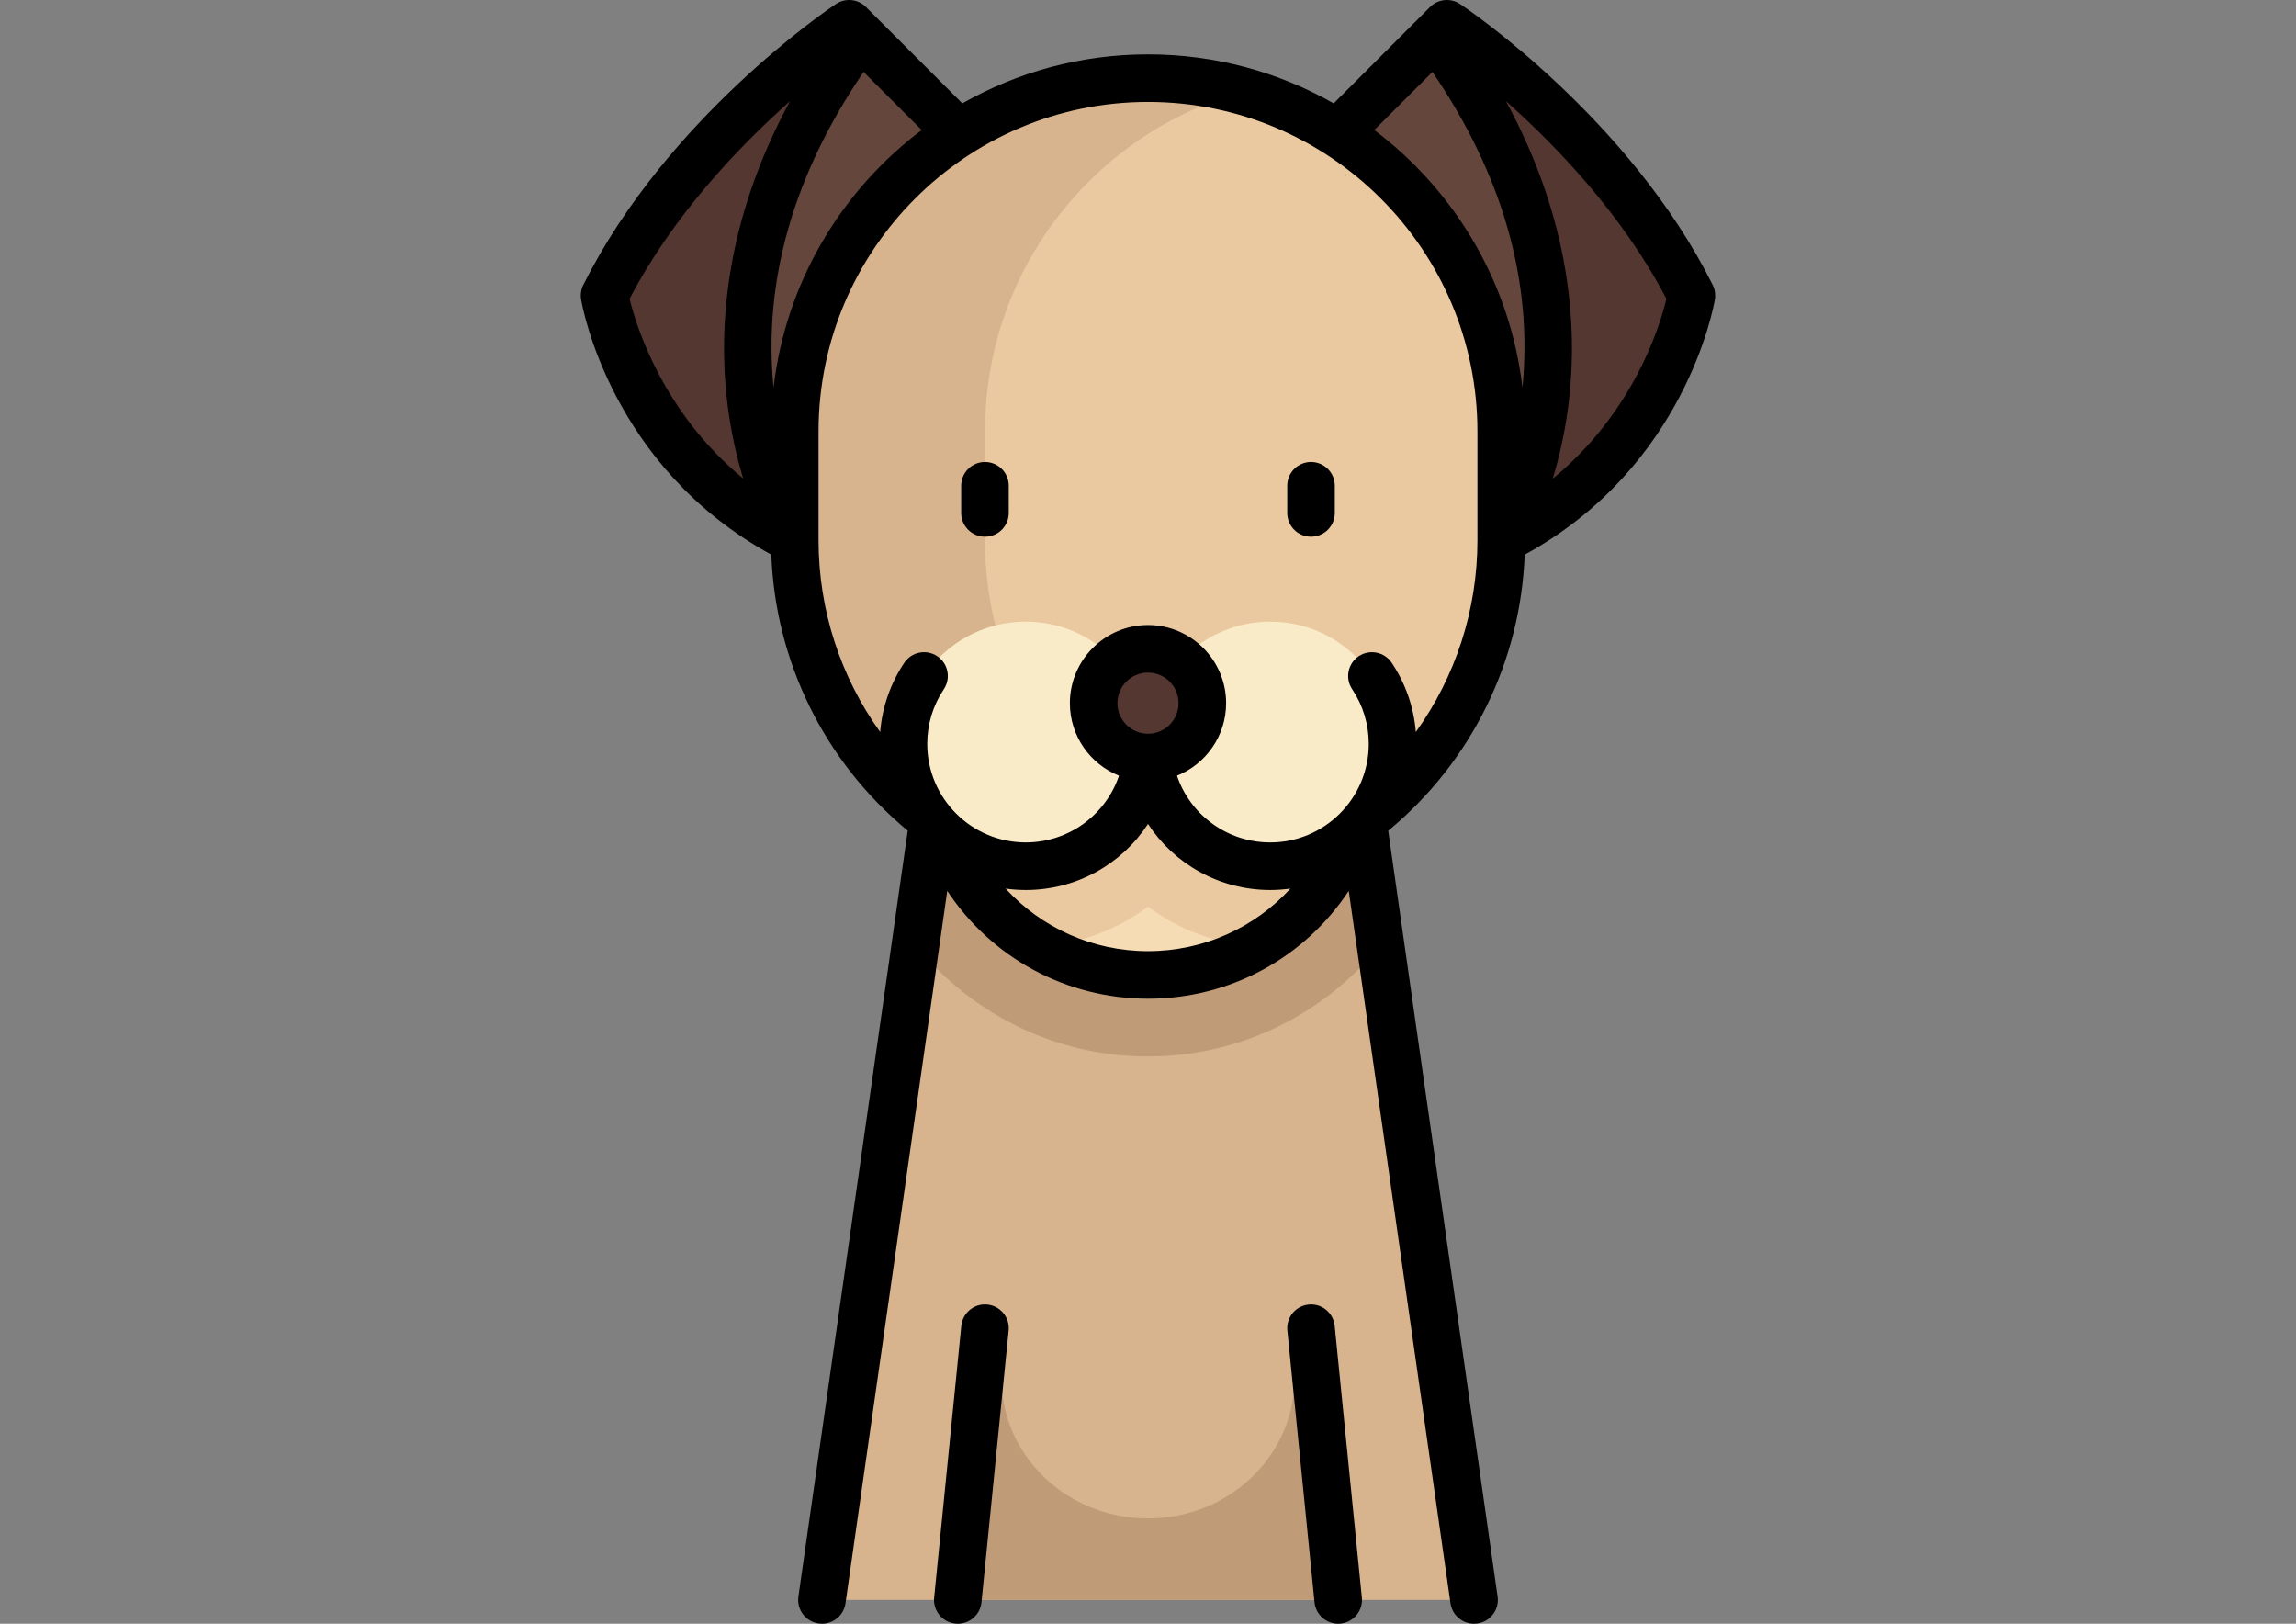 <svg xmlns="http://www.w3.org/2000/svg" viewBox="0 0 841.9 595.3">
    <rect x="0" y="0" width="841.9" height="595.3" fill="#808080" stroke="none"/>
    <g fill="black">
        <svg version="1.1" id="Layer_1" xmlns="http://www.w3.org/2000/svg" xmlns:xlink="http://www.w3.org/1999/xlink" x="0px" y="0px"
	 viewBox="0 0 512.001 512.001" style="enable-background:new 0 0 512.001 512.001;" xml:space="preserve">
<polygon style="fill:#D7B48D;" points="153.172,504.5 187.448,256 324.551,256 358.827,504.5 "/>
<path style="fill:#C09B78;" d="M330.189,296.874L324.551,256H187.448l-5.638,40.874c17.254,22.034,44.035,36.247,74.19,36.247
	C286.154,333.121,312.936,318.908,330.189,296.874z"/>
<path style="fill:#64463C;" d="M315.982,41.776l29.181-29.181c2.945-2.945,7.656-3.41,11.038-0.978
	c47.452,34.121,71.178,81.573,71.178,81.573s-17.138,59.983-59.983,77.121L315.982,41.776z"/>
<path style="fill:#553732;" d="M351.901,10.202c1.51,0.106,3.006,0.484,4.3,1.414c47.452,34.122,71.178,81.574,71.178,81.574
	s-17.138,59.983-59.983,77.121C367.396,170.31,409.355,103.057,351.901,10.202z"/>
<path style="fill:#64463C;" d="M196.017,41.776l-29.181-29.181c-2.945-2.945-7.656-3.41-11.038-0.978
	C108.346,45.738,84.62,93.19,84.62,93.19s17.138,59.983,59.983,77.121L196.017,41.776z"/>
<path style="fill:#EBC9A0;" d="M256,281.707L256,281.707c-61.523,0-111.397-49.874-111.397-111.396v-34.276
	c0-61.523,49.874-111.396,111.396-111.396l0,0c61.523,0,111.396,49.874,111.396,111.396v34.276
	C367.396,231.833,317.522,281.707,256,281.707z"/>
<path style="fill:#D7B48D;" d="M204.586,170.31v-34.276c0-51.116,34.471-94.084,81.405-107.194
	c-9.555-2.669-19.585-4.202-29.991-4.202c-61.522,0-111.397,49.874-111.397,111.397v34.276c0,61.522,49.874,111.397,111.397,111.397
	c10.406,0,20.437-1.533,29.991-4.202C239.057,264.395,204.586,221.427,204.586,170.31z"/>
<path style="fill:#F5DCB4;" d="M188.04,230.293c-0.351,2.813-0.592,5.661-0.592,8.569c0,37.86,30.692,68.552,68.552,68.552
	s68.552-30.692,68.552-68.552c0-2.908-0.241-5.756-0.592-8.569H188.04z"/>
<path style="fill:#EBC9A0;" d="M188.04,230.293c-0.351,2.813-0.592,5.661-0.592,8.569c0,25.552,14.008,47.796,34.737,59.586
	c12.615-0.948,24.26-5.378,33.815-12.579c9.554,7.201,21.2,11.631,33.815,12.579c20.729-11.79,34.737-34.034,34.737-59.586
	c0-2.908-0.241-5.756-0.592-8.569H188.04z"/>
<g>
	<circle style="fill:#FAEBC8;" cx="217.439" cy="234.58" r="38.56"/>
	<circle style="fill:#FAEBC8;" cx="294.559" cy="234.58" r="38.56"/>
</g>
<g>
	<circle style="fill:#553732;" cx="255.999" cy="221.72" r="17.14"/>
	<path style="fill:#553732;" d="M160.098,10.202c-1.51,0.106-3.006,0.484-4.3,1.414C108.346,45.738,84.62,93.19,84.62,93.19
		s17.138,59.983,59.983,77.121C144.603,170.31,102.644,103.057,160.098,10.202z"/>
</g>
<path style="fill:#C09B78;" d="M301.981,430.73c2.458,25.81-18.831,48.063-45.982,48.063l0,0c-27.15,0-48.44-22.253-45.982-48.063
	L193.16,504.5h125.679L301.981,430.73z"/>
<path d="M434.087,89.836C407.792,37.245,356.585,2.704,354.418,1.26c-2.974-1.982-6.936-1.591-9.463,0.937L314.56,32.592
	c-17.297-9.831-37.283-15.454-58.561-15.454s-41.264,5.624-58.561,15.454L167.044,2.197c-2.528-2.528-6.488-2.92-9.463-0.937
	c-2.167,1.444-53.373,35.985-79.668,88.576c-0.709,1.417-0.951,3.023-0.69,4.587c0.366,2.195,9.352,52.81,59.979,80.471
	c1.287,33.719,16.725,65.174,42.822,86.876c0.065,0.054,0.135,0.096,0.203,0.141l-34.48,241.529
	c-0.585,4.101,2.264,7.899,6.364,8.485c0.36,0.051,0.717,0.076,1.07,0.076c3.672,0,6.881-2.7,7.416-6.44l32.093-224.652
	c13.895,21.032,37.421,34.005,63.31,34.005c25.911,0,49.421-12.968,63.31-34.003l32.093,224.649c0.535,3.741,3.743,6.44,7.416,6.44
	c0.353,0,0.71-0.025,1.07-0.076c4.101-0.586,6.95-4.385,6.364-8.485l-34.497-241.505c0.075-0.055,0.151-0.107,0.223-0.167
	c26.096-21.702,41.533-53.156,42.82-86.874c50.627-27.662,59.613-78.276,59.979-80.471
	C435.038,92.859,434.796,91.254,434.087,89.836z M123.228,126.183c1.092,9.469,3.005,17.774,5.108,24.703
	c-25.602-21.059-33.881-48.656-35.822-56.664c13.76-26.401,34.628-48.136,50.6-62.337
	C122.476,69.896,120.602,103.424,123.228,126.183z M166.3,22.666l18.334,18.333c-25.383,19.109-42.891,48.136-46.729,81.271
	C134.599,88.702,144.14,55.214,166.3,22.666z M256,299.914c-17.456,0-33.572-7.357-44.895-19.722
	c2.072,0.286,4.185,0.446,6.335,0.446c16.045,0,30.299-8.198,38.561-20.82c8.261,12.622,22.515,20.82,38.561,20.82
	c2.153,0,4.268-0.16,6.343-0.447C289.584,292.559,273.472,299.914,256,299.914z M246.362,221.724c0-5.314,4.323-9.638,9.638-9.638
	c5.314,0,9.638,4.324,9.638,9.638s-4.323,9.638-9.638,9.638C250.685,231.362,246.362,227.039,246.362,221.724z M359.896,170.311
	c0,21.991-6.9,43.05-19.432,60.513c-0.631-7.813-3.226-15.299-7.606-21.842c-2.305-3.442-6.963-4.364-10.405-2.061
	c-3.442,2.305-4.364,6.963-2.06,10.405c3.419,5.107,5.227,11.073,5.227,17.251c0,17.126-13.934,31.06-31.06,31.06
	c-13.567,0-25.232-8.685-29.412-21.044c9.068-3.64,15.49-12.516,15.49-22.87c0-13.585-11.052-24.638-24.638-24.638
	c-13.585,0-24.638,11.053-24.638,24.638c0,10.354,6.422,19.229,15.49,22.87c-4.181,12.359-15.846,21.044-29.412,21.044
	c-17.126,0-31.06-13.934-31.06-31.06c0-6.179,1.807-12.144,5.227-17.251c2.304-3.442,1.382-8.101-2.06-10.405
	s-8.101-1.382-10.405,2.061c-4.38,6.543-6.974,14.029-7.606,21.842c-12.532-17.463-19.432-38.522-19.432-60.513v-34.276
	c0-57.289,46.608-103.896,103.896-103.896s103.896,46.608,103.896,103.896V170.311z M374.095,122.27
	c-3.838-33.135-21.346-62.162-46.729-81.271l18.333-18.333C367.859,55.214,377.4,88.702,374.095,122.27z M383.65,150.925
	c2.107-6.936,4.026-15.257,5.121-24.742c2.626-22.759,0.752-56.287-19.886-94.298c15.975,14.203,36.848,35.945,50.607,62.351
	C417.58,102.26,409.397,129.829,383.65,150.925z"/>
<path d="M205.332,411.348c-4.125-0.416-7.797,2.595-8.209,6.716l-8.569,85.69c-0.412,4.121,2.595,7.797,6.717,8.209
	c0.253,0.025,0.505,0.038,0.755,0.038c3.806,0,7.067-2.886,7.454-6.754l8.569-85.689
	C212.461,415.435,209.454,411.76,205.332,411.348z"/>
<path d="M314.876,418.064c-0.412-4.122-4.089-7.131-8.209-6.716c-4.122,0.412-7.129,4.087-6.717,8.209l8.569,85.689
	c0.387,3.868,3.647,6.754,7.454,6.754c0.25,0,0.501-0.012,0.755-0.038c4.122-0.412,7.129-4.088,6.717-8.209L314.876,418.064z"/>
<path d="M204.586,145.672c-4.142,0-7.5,3.358-7.5,7.5v8.569c0,4.143,3.358,7.5,7.5,7.5s7.5-3.357,7.5-7.5v-8.569
	C212.086,149.03,208.728,145.672,204.586,145.672z"/>
<path d="M307.413,145.672c-4.142,0-7.5,3.358-7.5,7.5v8.569c0,4.143,3.358,7.5,7.5,7.5s7.5-3.357,7.5-7.5v-8.569
	C314.913,149.03,311.555,145.672,307.413,145.672z"/>
<g>
</g>
<g>
</g>
<g>
</g>
<g>
</g>
<g>
</g>
<g>
</g>
<g>
</g>
<g>
</g>
<g>
</g>
<g>
</g>
<g>
</g>
<g>
</g>
<g>
</g>
<g>
</g>
<g>
</g>
</svg>

    </g>
</svg>
